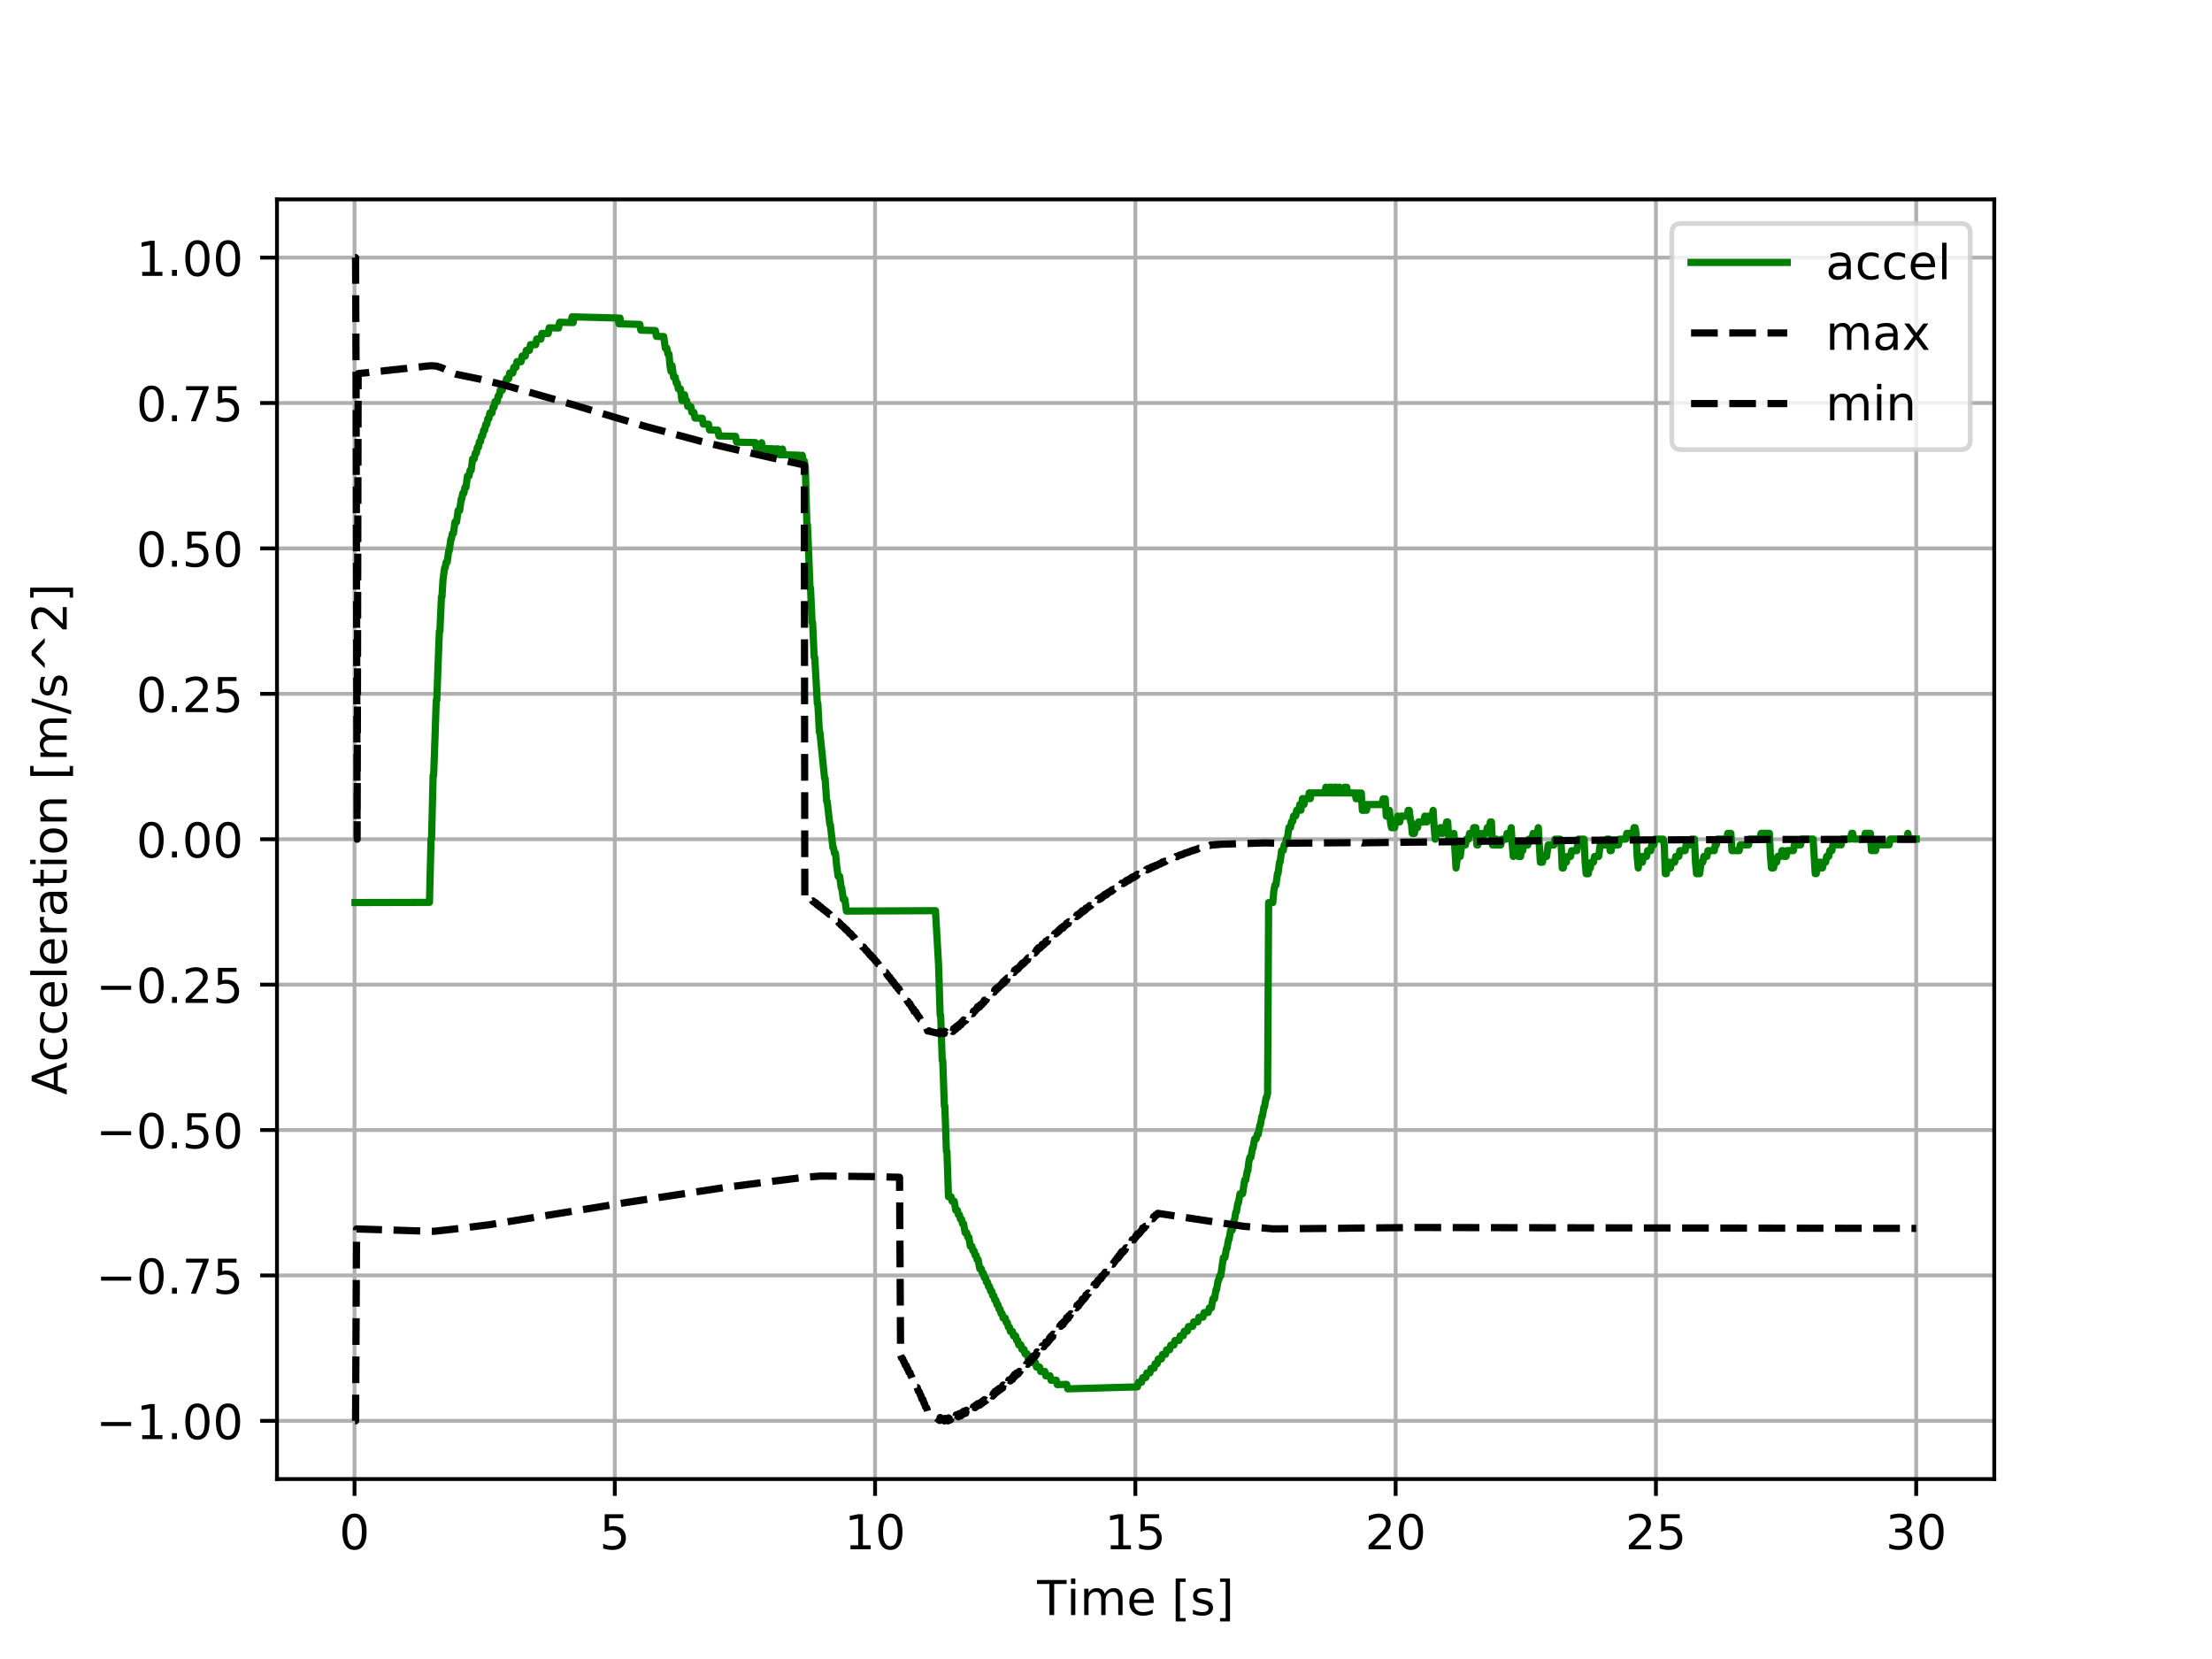 <?xml version="1.0" encoding="utf-8" standalone="no"?>
<!DOCTYPE svg PUBLIC "-//W3C//DTD SVG 1.1//EN"
  "http://www.w3.org/Graphics/SVG/1.1/DTD/svg11.dtd">
<!-- Created with matplotlib (http://matplotlib.org/) -->
<svg height="345pt" version="1.1" viewBox="0 0 460 345" width="460pt" xmlns="http://www.w3.org/2000/svg" xmlns:xlink="http://www.w3.org/1999/xlink">
 <defs>
  <style type="text/css">
*{stroke-linecap:butt;stroke-linejoin:round;}
  </style>
 </defs>
 <g id="figure_1">
  <g id="patch_1">
   <path d="M 0 345.6 
L 460.8 345.6 
L 460.8 0 
L 0 0 
z
" style="fill:#ffffff;"/>
  </g>
  <g id="axes_1">
   <g id="patch_2">
    <path d="M 57.6 307.584 
L 414.72 307.584 
L 414.72 41.472 
L 57.6 41.472 
z
" style="fill:#ffffff;"/>
   </g>
   <g id="matplotlib.axis_1">
    <g id="xtick_1">
     <g id="line2d_1">
      <path clip-path="url(#p790406c8ac)" d="M 73.724 307.584 
L 73.724 41.472 
" style="fill:none;stroke:#b0b0b0;stroke-linecap:square;stroke-width:0.8;"/>
     </g>
     <g id="line2d_2">
      <defs>
       <path d="M 0 0 
L 0 3.5 
" id="m8a011e14bc" style="stroke:#000000;stroke-width:0.8;"/>
      </defs>
      <g>
       <use style="stroke:#000000;stroke-width:0.8;" x="73.724" xlink:href="#m8a011e14bc" y="307.584"/>
      </g>
     </g>
     <g id="text_1">
      <!-- 0 -->
      <defs>
       <path d="M 31.781 66.406 
Q 24.172 66.406 20.328 58.906 
Q 16.5 51.422 16.5 36.375 
Q 16.5 21.391 20.328 13.891 
Q 24.172 6.391 31.781 6.391 
Q 39.453 6.391 43.281 13.891 
Q 47.125 21.391 47.125 36.375 
Q 47.125 51.422 43.281 58.906 
Q 39.453 66.406 31.781 66.406 
z
M 31.781 74.219 
Q 44.047 74.219 50.516 64.516 
Q 56.984 54.828 56.984 36.375 
Q 56.984 17.969 50.516 8.266 
Q 44.047 -1.422 31.781 -1.422 
Q 19.531 -1.422 13.062 8.266 
Q 6.594 17.969 6.594 36.375 
Q 6.594 54.828 13.062 64.516 
Q 19.531 74.219 31.781 74.219 
z
" id="DejaVuSans-30"/>
      </defs>
      <g transform="translate(70.543 322.182)scale(0.1 -0.1)">
       <use xlink:href="#DejaVuSans-30"/>
      </g>
     </g>
    </g>
    <g id="xtick_2">
     <g id="line2d_3">
      <path clip-path="url(#p790406c8ac)" d="M 127.852 307.584 
L 127.852 41.472 
" style="fill:none;stroke:#b0b0b0;stroke-linecap:square;stroke-width:0.8;"/>
     </g>
     <g id="line2d_4">
      <g>
       <use style="stroke:#000000;stroke-width:0.8;" x="127.852" xlink:href="#m8a011e14bc" y="307.584"/>
      </g>
     </g>
     <g id="text_2">
      <!-- 5 -->
      <defs>
       <path d="M 10.797 72.906 
L 49.516 72.906 
L 49.516 64.594 
L 19.828 64.594 
L 19.828 46.734 
Q 21.969 47.469 24.109 47.828 
Q 26.266 48.188 28.422 48.188 
Q 40.625 48.188 47.75 41.5 
Q 54.891 34.812 54.891 23.391 
Q 54.891 11.625 47.562 5.094 
Q 40.234 -1.422 26.906 -1.422 
Q 22.312 -1.422 17.547 -0.641 
Q 12.797 0.141 7.719 1.703 
L 7.719 11.625 
Q 12.109 9.234 16.797 8.062 
Q 21.484 6.891 26.703 6.891 
Q 35.156 6.891 40.078 11.328 
Q 45.016 15.766 45.016 23.391 
Q 45.016 31 40.078 35.438 
Q 35.156 39.891 26.703 39.891 
Q 22.75 39.891 18.812 39.016 
Q 14.891 38.141 10.797 36.281 
z
" id="DejaVuSans-35"/>
      </defs>
      <g transform="translate(124.67 322.182)scale(0.1 -0.1)">
       <use xlink:href="#DejaVuSans-35"/>
      </g>
     </g>
    </g>
    <g id="xtick_3">
     <g id="line2d_5">
      <path clip-path="url(#p790406c8ac)" d="M 181.979 307.584 
L 181.979 41.472 
" style="fill:none;stroke:#b0b0b0;stroke-linecap:square;stroke-width:0.8;"/>
     </g>
     <g id="line2d_6">
      <g>
       <use style="stroke:#000000;stroke-width:0.8;" x="181.979" xlink:href="#m8a011e14bc" y="307.584"/>
      </g>
     </g>
     <g id="text_3">
      <!-- 10 -->
      <defs>
       <path d="M 12.406 8.297 
L 28.516 8.297 
L 28.516 63.922 
L 10.984 60.406 
L 10.984 69.391 
L 28.422 72.906 
L 38.281 72.906 
L 38.281 8.297 
L 54.391 8.297 
L 54.391 0 
L 12.406 0 
z
" id="DejaVuSans-31"/>
      </defs>
      <g transform="translate(175.616 322.182)scale(0.1 -0.1)">
       <use xlink:href="#DejaVuSans-31"/>
       <use x="63.623" xlink:href="#DejaVuSans-30"/>
      </g>
     </g>
    </g>
    <g id="xtick_4">
     <g id="line2d_7">
      <path clip-path="url(#p790406c8ac)" d="M 236.106 307.584 
L 236.106 41.472 
" style="fill:none;stroke:#b0b0b0;stroke-linecap:square;stroke-width:0.8;"/>
     </g>
     <g id="line2d_8">
      <g>
       <use style="stroke:#000000;stroke-width:0.8;" x="236.106" xlink:href="#m8a011e14bc" y="307.584"/>
      </g>
     </g>
     <g id="text_4">
      <!-- 15 -->
      <g transform="translate(229.743 322.182)scale(0.1 -0.1)">
       <use xlink:href="#DejaVuSans-31"/>
       <use x="63.623" xlink:href="#DejaVuSans-35"/>
      </g>
     </g>
    </g>
    <g id="xtick_5">
     <g id="line2d_9">
      <path clip-path="url(#p790406c8ac)" d="M 290.233 307.584 
L 290.233 41.472 
" style="fill:none;stroke:#b0b0b0;stroke-linecap:square;stroke-width:0.8;"/>
     </g>
     <g id="line2d_10">
      <g>
       <use style="stroke:#000000;stroke-width:0.8;" x="290.233" xlink:href="#m8a011e14bc" y="307.584"/>
      </g>
     </g>
     <g id="text_5">
      <!-- 20 -->
      <defs>
       <path d="M 19.188 8.297 
L 53.609 8.297 
L 53.609 0 
L 7.328 0 
L 7.328 8.297 
Q 12.938 14.109 22.625 23.891 
Q 32.328 33.688 34.812 36.531 
Q 39.547 41.844 41.422 45.531 
Q 43.312 49.219 43.312 52.781 
Q 43.312 58.594 39.234 62.25 
Q 35.156 65.922 28.609 65.922 
Q 23.969 65.922 18.812 64.312 
Q 13.672 62.703 7.812 59.422 
L 7.812 69.391 
Q 13.766 71.781 18.938 73 
Q 24.125 74.219 28.422 74.219 
Q 39.75 74.219 46.484 68.547 
Q 53.219 62.891 53.219 53.422 
Q 53.219 48.922 51.531 44.891 
Q 49.859 40.875 45.406 35.406 
Q 44.188 33.984 37.641 27.219 
Q 31.109 20.453 19.188 8.297 
z
" id="DejaVuSans-32"/>
      </defs>
      <g transform="translate(283.871 322.182)scale(0.1 -0.1)">
       <use xlink:href="#DejaVuSans-32"/>
       <use x="63.623" xlink:href="#DejaVuSans-30"/>
      </g>
     </g>
    </g>
    <g id="xtick_6">
     <g id="line2d_11">
      <path clip-path="url(#p790406c8ac)" d="M 344.36 307.584 
L 344.36 41.472 
" style="fill:none;stroke:#b0b0b0;stroke-linecap:square;stroke-width:0.8;"/>
     </g>
     <g id="line2d_12">
      <g>
       <use style="stroke:#000000;stroke-width:0.8;" x="344.36" xlink:href="#m8a011e14bc" y="307.584"/>
      </g>
     </g>
     <g id="text_6">
      <!-- 25 -->
      <g transform="translate(337.998 322.182)scale(0.1 -0.1)">
       <use xlink:href="#DejaVuSans-32"/>
       <use x="63.623" xlink:href="#DejaVuSans-35"/>
      </g>
     </g>
    </g>
    <g id="xtick_7">
     <g id="line2d_13">
      <path clip-path="url(#p790406c8ac)" d="M 398.487 307.584 
L 398.487 41.472 
" style="fill:none;stroke:#b0b0b0;stroke-linecap:square;stroke-width:0.8;"/>
     </g>
     <g id="line2d_14">
      <g>
       <use style="stroke:#000000;stroke-width:0.8;" x="398.487" xlink:href="#m8a011e14bc" y="307.584"/>
      </g>
     </g>
     <g id="text_7">
      <!-- 30 -->
      <defs>
       <path d="M 40.578 39.312 
Q 47.656 37.797 51.625 33 
Q 55.609 28.219 55.609 21.188 
Q 55.609 10.406 48.188 4.484 
Q 40.766 -1.422 27.094 -1.422 
Q 22.516 -1.422 17.656 -0.516 
Q 12.797 0.391 7.625 2.203 
L 7.625 11.719 
Q 11.719 9.328 16.594 8.109 
Q 21.484 6.891 26.812 6.891 
Q 36.078 6.891 40.938 10.547 
Q 45.797 14.203 45.797 21.188 
Q 45.797 27.641 41.281 31.266 
Q 36.766 34.906 28.719 34.906 
L 20.219 34.906 
L 20.219 43.016 
L 29.109 43.016 
Q 36.375 43.016 40.234 45.922 
Q 44.094 48.828 44.094 54.297 
Q 44.094 59.906 40.109 62.906 
Q 36.141 65.922 28.719 65.922 
Q 24.656 65.922 20.016 65.031 
Q 15.375 64.156 9.812 62.312 
L 9.812 71.094 
Q 15.438 72.656 20.344 73.438 
Q 25.25 74.219 29.594 74.219 
Q 40.828 74.219 47.359 69.109 
Q 53.906 64.016 53.906 55.328 
Q 53.906 49.266 50.438 45.094 
Q 46.969 40.922 40.578 39.312 
z
" id="DejaVuSans-33"/>
      </defs>
      <g transform="translate(392.125 322.182)scale(0.1 -0.1)">
       <use xlink:href="#DejaVuSans-33"/>
       <use x="63.623" xlink:href="#DejaVuSans-30"/>
      </g>
     </g>
    </g>
    <g id="text_8">
     <!-- Time [s] -->
     <defs>
      <path d="M -0.297 72.906 
L 61.375 72.906 
L 61.375 64.594 
L 35.5 64.594 
L 35.5 0 
L 25.594 0 
L 25.594 64.594 
L -0.297 64.594 
z
" id="DejaVuSans-54"/>
      <path d="M 9.422 54.688 
L 18.406 54.688 
L 18.406 0 
L 9.422 0 
z
M 9.422 75.984 
L 18.406 75.984 
L 18.406 64.594 
L 9.422 64.594 
z
" id="DejaVuSans-69"/>
      <path d="M 52 44.188 
Q 55.375 50.25 60.062 53.125 
Q 64.75 56 71.094 56 
Q 79.641 56 84.281 50.016 
Q 88.922 44.047 88.922 33.016 
L 88.922 0 
L 79.891 0 
L 79.891 32.719 
Q 79.891 40.578 77.094 44.375 
Q 74.312 48.188 68.609 48.188 
Q 61.625 48.188 57.562 43.547 
Q 53.516 38.922 53.516 30.906 
L 53.516 0 
L 44.484 0 
L 44.484 32.719 
Q 44.484 40.625 41.703 44.406 
Q 38.922 48.188 33.109 48.188 
Q 26.219 48.188 22.156 43.531 
Q 18.109 38.875 18.109 30.906 
L 18.109 0 
L 9.078 0 
L 9.078 54.688 
L 18.109 54.688 
L 18.109 46.188 
Q 21.188 51.219 25.484 53.609 
Q 29.781 56 35.688 56 
Q 41.656 56 45.828 52.969 
Q 50 49.953 52 44.188 
z
" id="DejaVuSans-6d"/>
      <path d="M 56.203 29.594 
L 56.203 25.203 
L 14.891 25.203 
Q 15.484 15.922 20.484 11.062 
Q 25.484 6.203 34.422 6.203 
Q 39.594 6.203 44.453 7.469 
Q 49.312 8.734 54.109 11.281 
L 54.109 2.781 
Q 49.266 0.734 44.188 -0.344 
Q 39.109 -1.422 33.891 -1.422 
Q 20.797 -1.422 13.156 6.188 
Q 5.516 13.812 5.516 26.812 
Q 5.516 40.234 12.766 48.109 
Q 20.016 56 32.328 56 
Q 43.359 56 49.781 48.891 
Q 56.203 41.797 56.203 29.594 
z
M 47.219 32.234 
Q 47.125 39.594 43.094 43.984 
Q 39.062 48.391 32.422 48.391 
Q 24.906 48.391 20.391 44.141 
Q 15.875 39.891 15.188 32.172 
z
" id="DejaVuSans-65"/>
      <path id="DejaVuSans-20"/>
      <path d="M 8.594 75.984 
L 29.297 75.984 
L 29.297 69 
L 17.578 69 
L 17.578 -6.203 
L 29.297 -6.203 
L 29.297 -13.188 
L 8.594 -13.188 
z
" id="DejaVuSans-5b"/>
      <path d="M 44.281 53.078 
L 44.281 44.578 
Q 40.484 46.531 36.375 47.5 
Q 32.281 48.484 27.875 48.484 
Q 21.188 48.484 17.844 46.438 
Q 14.5 44.391 14.5 40.281 
Q 14.5 37.156 16.891 35.375 
Q 19.281 33.594 26.516 31.984 
L 29.594 31.297 
Q 39.156 29.25 43.188 25.516 
Q 47.219 21.781 47.219 15.094 
Q 47.219 7.469 41.188 3.016 
Q 35.156 -1.422 24.609 -1.422 
Q 20.219 -1.422 15.453 -0.562 
Q 10.688 0.297 5.422 2 
L 5.422 11.281 
Q 10.406 8.688 15.234 7.391 
Q 20.062 6.109 24.812 6.109 
Q 31.156 6.109 34.562 8.281 
Q 37.984 10.453 37.984 14.406 
Q 37.984 18.062 35.516 20.016 
Q 33.062 21.969 24.703 23.781 
L 21.578 24.516 
Q 13.234 26.266 9.516 29.906 
Q 5.812 33.547 5.812 39.891 
Q 5.812 47.609 11.281 51.797 
Q 16.75 56 26.812 56 
Q 31.781 56 36.172 55.266 
Q 40.578 54.547 44.281 53.078 
z
" id="DejaVuSans-73"/>
      <path d="M 30.422 75.984 
L 30.422 -13.188 
L 9.719 -13.188 
L 9.719 -6.203 
L 21.391 -6.203 
L 21.391 69 
L 9.719 69 
L 9.719 75.984 
z
" id="DejaVuSans-5d"/>
     </defs>
     <g transform="translate(215.677 335.861)scale(0.1 -0.1)">
      <use xlink:href="#DejaVuSans-54"/>
      <use x="61.037" xlink:href="#DejaVuSans-69"/>
      <use x="88.82" xlink:href="#DejaVuSans-6d"/>
      <use x="186.232" xlink:href="#DejaVuSans-65"/>
      <use x="247.756" xlink:href="#DejaVuSans-20"/>
      <use x="279.543" xlink:href="#DejaVuSans-5b"/>
      <use x="318.557" xlink:href="#DejaVuSans-73"/>
      <use x="370.656" xlink:href="#DejaVuSans-5d"/>
     </g>
    </g>
   </g>
   <g id="matplotlib.axis_2">
    <g id="ytick_1">
     <g id="line2d_15">
      <path clip-path="url(#p790406c8ac)" d="M 57.6 295.474 
L 414.72 295.474 
" style="fill:none;stroke:#b0b0b0;stroke-linecap:square;stroke-width:0.8;"/>
     </g>
     <g id="line2d_16">
      <defs>
       <path d="M 0 0 
L -3.5 0 
" id="m7c552698a6" style="stroke:#000000;stroke-width:0.8;"/>
      </defs>
      <g>
       <use style="stroke:#000000;stroke-width:0.8;" x="57.6" xlink:href="#m7c552698a6" y="295.474"/>
      </g>
     </g>
     <g id="text_9">
      <!-- −1.00 -->
      <defs>
       <path d="M 10.594 35.5 
L 73.188 35.5 
L 73.188 27.203 
L 10.594 27.203 
z
" id="DejaVuSans-2212"/>
       <path d="M 10.688 12.406 
L 21 12.406 
L 21 0 
L 10.688 0 
z
" id="DejaVuSans-2e"/>
      </defs>
      <g transform="translate(19.955 299.273)scale(0.1 -0.1)">
       <use xlink:href="#DejaVuSans-2212"/>
       <use x="83.789" xlink:href="#DejaVuSans-31"/>
       <use x="147.412" xlink:href="#DejaVuSans-2e"/>
       <use x="179.199" xlink:href="#DejaVuSans-30"/>
       <use x="242.822" xlink:href="#DejaVuSans-30"/>
      </g>
     </g>
    </g>
    <g id="ytick_2">
     <g id="line2d_17">
      <path clip-path="url(#p790406c8ac)" d="M 57.6 265.235 
L 414.72 265.235 
" style="fill:none;stroke:#b0b0b0;stroke-linecap:square;stroke-width:0.8;"/>
     </g>
     <g id="line2d_18">
      <g>
       <use style="stroke:#000000;stroke-width:0.8;" x="57.6" xlink:href="#m7c552698a6" y="265.235"/>
      </g>
     </g>
     <g id="text_10">
      <!-- −0.75 -->
      <defs>
       <path d="M 8.203 72.906 
L 55.078 72.906 
L 55.078 68.703 
L 28.609 0 
L 18.312 0 
L 43.219 64.594 
L 8.203 64.594 
z
" id="DejaVuSans-37"/>
      </defs>
      <g transform="translate(19.955 269.035)scale(0.1 -0.1)">
       <use xlink:href="#DejaVuSans-2212"/>
       <use x="83.789" xlink:href="#DejaVuSans-30"/>
       <use x="147.412" xlink:href="#DejaVuSans-2e"/>
       <use x="179.199" xlink:href="#DejaVuSans-37"/>
       <use x="242.822" xlink:href="#DejaVuSans-35"/>
      </g>
     </g>
    </g>
    <g id="ytick_3">
     <g id="line2d_19">
      <path clip-path="url(#p790406c8ac)" d="M 57.6 234.997 
L 414.72 234.997 
" style="fill:none;stroke:#b0b0b0;stroke-linecap:square;stroke-width:0.8;"/>
     </g>
     <g id="line2d_20">
      <g>
       <use style="stroke:#000000;stroke-width:0.8;" x="57.6" xlink:href="#m7c552698a6" y="234.997"/>
      </g>
     </g>
     <g id="text_11">
      <!-- −0.50 -->
      <g transform="translate(19.955 238.796)scale(0.1 -0.1)">
       <use xlink:href="#DejaVuSans-2212"/>
       <use x="83.789" xlink:href="#DejaVuSans-30"/>
       <use x="147.412" xlink:href="#DejaVuSans-2e"/>
       <use x="179.199" xlink:href="#DejaVuSans-35"/>
       <use x="242.822" xlink:href="#DejaVuSans-30"/>
      </g>
     </g>
    </g>
    <g id="ytick_4">
     <g id="line2d_21">
      <path clip-path="url(#p790406c8ac)" d="M 57.6 204.759 
L 414.72 204.759 
" style="fill:none;stroke:#b0b0b0;stroke-linecap:square;stroke-width:0.8;"/>
     </g>
     <g id="line2d_22">
      <g>
       <use style="stroke:#000000;stroke-width:0.8;" x="57.6" xlink:href="#m7c552698a6" y="204.759"/>
      </g>
     </g>
     <g id="text_12">
      <!-- −0.25 -->
      <g transform="translate(19.955 208.558)scale(0.1 -0.1)">
       <use xlink:href="#DejaVuSans-2212"/>
       <use x="83.789" xlink:href="#DejaVuSans-30"/>
       <use x="147.412" xlink:href="#DejaVuSans-2e"/>
       <use x="179.199" xlink:href="#DejaVuSans-32"/>
       <use x="242.822" xlink:href="#DejaVuSans-35"/>
      </g>
     </g>
    </g>
    <g id="ytick_5">
     <g id="line2d_23">
      <path clip-path="url(#p790406c8ac)" d="M 57.6 174.521 
L 414.72 174.521 
" style="fill:none;stroke:#b0b0b0;stroke-linecap:square;stroke-width:0.8;"/>
     </g>
     <g id="line2d_24">
      <g>
       <use style="stroke:#000000;stroke-width:0.8;" x="57.6" xlink:href="#m7c552698a6" y="174.521"/>
      </g>
     </g>
     <g id="text_13">
      <!-- 0.00 -->
      <g transform="translate(28.334 178.32)scale(0.1 -0.1)">
       <use xlink:href="#DejaVuSans-30"/>
       <use x="63.623" xlink:href="#DejaVuSans-2e"/>
       <use x="95.41" xlink:href="#DejaVuSans-30"/>
       <use x="159.033" xlink:href="#DejaVuSans-30"/>
      </g>
     </g>
    </g>
    <g id="ytick_6">
     <g id="line2d_25">
      <path clip-path="url(#p790406c8ac)" d="M 57.6 144.283 
L 414.72 144.283 
" style="fill:none;stroke:#b0b0b0;stroke-linecap:square;stroke-width:0.8;"/>
     </g>
     <g id="line2d_26">
      <g>
       <use style="stroke:#000000;stroke-width:0.8;" x="57.6" xlink:href="#m7c552698a6" y="144.283"/>
      </g>
     </g>
     <g id="text_14">
      <!-- 0.25 -->
      <g transform="translate(28.334 148.082)scale(0.1 -0.1)">
       <use xlink:href="#DejaVuSans-30"/>
       <use x="63.623" xlink:href="#DejaVuSans-2e"/>
       <use x="95.41" xlink:href="#DejaVuSans-32"/>
       <use x="159.033" xlink:href="#DejaVuSans-35"/>
      </g>
     </g>
    </g>
    <g id="ytick_7">
     <g id="line2d_27">
      <path clip-path="url(#p790406c8ac)" d="M 57.6 114.044 
L 414.72 114.044 
" style="fill:none;stroke:#b0b0b0;stroke-linecap:square;stroke-width:0.8;"/>
     </g>
     <g id="line2d_28">
      <g>
       <use style="stroke:#000000;stroke-width:0.8;" x="57.6" xlink:href="#m7c552698a6" y="114.044"/>
      </g>
     </g>
     <g id="text_15">
      <!-- 0.50 -->
      <g transform="translate(28.334 117.844)scale(0.1 -0.1)">
       <use xlink:href="#DejaVuSans-30"/>
       <use x="63.623" xlink:href="#DejaVuSans-2e"/>
       <use x="95.41" xlink:href="#DejaVuSans-35"/>
       <use x="159.033" xlink:href="#DejaVuSans-30"/>
      </g>
     </g>
    </g>
    <g id="ytick_8">
     <g id="line2d_29">
      <path clip-path="url(#p790406c8ac)" d="M 57.6 83.806 
L 414.72 83.806 
" style="fill:none;stroke:#b0b0b0;stroke-linecap:square;stroke-width:0.8;"/>
     </g>
     <g id="line2d_30">
      <g>
       <use style="stroke:#000000;stroke-width:0.8;" x="57.6" xlink:href="#m7c552698a6" y="83.806"/>
      </g>
     </g>
     <g id="text_16">
      <!-- 0.75 -->
      <g transform="translate(28.334 87.605)scale(0.1 -0.1)">
       <use xlink:href="#DejaVuSans-30"/>
       <use x="63.623" xlink:href="#DejaVuSans-2e"/>
       <use x="95.41" xlink:href="#DejaVuSans-37"/>
       <use x="159.033" xlink:href="#DejaVuSans-35"/>
      </g>
     </g>
    </g>
    <g id="ytick_9">
     <g id="line2d_31">
      <path clip-path="url(#p790406c8ac)" d="M 57.6 53.568 
L 414.72 53.568 
" style="fill:none;stroke:#b0b0b0;stroke-linecap:square;stroke-width:0.8;"/>
     </g>
     <g id="line2d_32">
      <g>
       <use style="stroke:#000000;stroke-width:0.8;" x="57.6" xlink:href="#m7c552698a6" y="53.568"/>
      </g>
     </g>
     <g id="text_17">
      <!-- 1.00 -->
      <g transform="translate(28.334 57.367)scale(0.1 -0.1)">
       <use xlink:href="#DejaVuSans-31"/>
       <use x="63.623" xlink:href="#DejaVuSans-2e"/>
       <use x="95.41" xlink:href="#DejaVuSans-30"/>
       <use x="159.033" xlink:href="#DejaVuSans-30"/>
      </g>
     </g>
    </g>
    <g id="text_18">
     <!-- Acceleration [m/s^2] -->
     <defs>
      <path d="M 34.188 63.188 
L 20.797 26.906 
L 47.609 26.906 
z
M 28.609 72.906 
L 39.797 72.906 
L 67.578 0 
L 57.328 0 
L 50.688 18.703 
L 17.828 18.703 
L 11.188 0 
L 0.781 0 
z
" id="DejaVuSans-41"/>
      <path d="M 48.781 52.594 
L 48.781 44.188 
Q 44.969 46.297 41.141 47.344 
Q 37.312 48.391 33.406 48.391 
Q 24.656 48.391 19.812 42.844 
Q 14.984 37.312 14.984 27.297 
Q 14.984 17.281 19.812 11.734 
Q 24.656 6.203 33.406 6.203 
Q 37.312 6.203 41.141 7.25 
Q 44.969 8.297 48.781 10.406 
L 48.781 2.094 
Q 45.016 0.344 40.984 -0.531 
Q 36.969 -1.422 32.422 -1.422 
Q 20.062 -1.422 12.781 6.344 
Q 5.516 14.109 5.516 27.297 
Q 5.516 40.672 12.859 48.328 
Q 20.219 56 33.016 56 
Q 37.156 56 41.109 55.141 
Q 45.062 54.297 48.781 52.594 
z
" id="DejaVuSans-63"/>
      <path d="M 9.422 75.984 
L 18.406 75.984 
L 18.406 0 
L 9.422 0 
z
" id="DejaVuSans-6c"/>
      <path d="M 41.109 46.297 
Q 39.594 47.172 37.812 47.578 
Q 36.031 48 33.891 48 
Q 26.266 48 22.188 43.047 
Q 18.109 38.094 18.109 28.812 
L 18.109 0 
L 9.078 0 
L 9.078 54.688 
L 18.109 54.688 
L 18.109 46.188 
Q 20.953 51.172 25.484 53.578 
Q 30.031 56 36.531 56 
Q 37.453 56 38.578 55.875 
Q 39.703 55.766 41.062 55.516 
z
" id="DejaVuSans-72"/>
      <path d="M 34.281 27.484 
Q 23.391 27.484 19.188 25 
Q 14.984 22.516 14.984 16.5 
Q 14.984 11.719 18.141 8.906 
Q 21.297 6.109 26.703 6.109 
Q 34.188 6.109 38.703 11.406 
Q 43.219 16.703 43.219 25.484 
L 43.219 27.484 
z
M 52.203 31.203 
L 52.203 0 
L 43.219 0 
L 43.219 8.297 
Q 40.141 3.328 35.547 0.953 
Q 30.953 -1.422 24.312 -1.422 
Q 15.922 -1.422 10.953 3.297 
Q 6 8.016 6 15.922 
Q 6 25.141 12.172 29.828 
Q 18.359 34.516 30.609 34.516 
L 43.219 34.516 
L 43.219 35.406 
Q 43.219 41.609 39.141 45 
Q 35.062 48.391 27.688 48.391 
Q 23 48.391 18.547 47.266 
Q 14.109 46.141 10.016 43.891 
L 10.016 52.203 
Q 14.938 54.109 19.578 55.047 
Q 24.219 56 28.609 56 
Q 40.484 56 46.344 49.844 
Q 52.203 43.703 52.203 31.203 
z
" id="DejaVuSans-61"/>
      <path d="M 18.312 70.219 
L 18.312 54.688 
L 36.812 54.688 
L 36.812 47.703 
L 18.312 47.703 
L 18.312 18.016 
Q 18.312 11.328 20.141 9.422 
Q 21.969 7.516 27.594 7.516 
L 36.812 7.516 
L 36.812 0 
L 27.594 0 
Q 17.188 0 13.234 3.875 
Q 9.281 7.766 9.281 18.016 
L 9.281 47.703 
L 2.688 47.703 
L 2.688 54.688 
L 9.281 54.688 
L 9.281 70.219 
z
" id="DejaVuSans-74"/>
      <path d="M 30.609 48.391 
Q 23.391 48.391 19.188 42.75 
Q 14.984 37.109 14.984 27.297 
Q 14.984 17.484 19.156 11.844 
Q 23.344 6.203 30.609 6.203 
Q 37.797 6.203 41.984 11.859 
Q 46.188 17.531 46.188 27.297 
Q 46.188 37.016 41.984 42.703 
Q 37.797 48.391 30.609 48.391 
z
M 30.609 56 
Q 42.328 56 49.016 48.375 
Q 55.719 40.766 55.719 27.297 
Q 55.719 13.875 49.016 6.219 
Q 42.328 -1.422 30.609 -1.422 
Q 18.844 -1.422 12.172 6.219 
Q 5.516 13.875 5.516 27.297 
Q 5.516 40.766 12.172 48.375 
Q 18.844 56 30.609 56 
z
" id="DejaVuSans-6f"/>
      <path d="M 54.891 33.016 
L 54.891 0 
L 45.906 0 
L 45.906 32.719 
Q 45.906 40.484 42.875 44.328 
Q 39.844 48.188 33.797 48.188 
Q 26.516 48.188 22.312 43.547 
Q 18.109 38.922 18.109 30.906 
L 18.109 0 
L 9.078 0 
L 9.078 54.688 
L 18.109 54.688 
L 18.109 46.188 
Q 21.344 51.125 25.703 53.562 
Q 30.078 56 35.797 56 
Q 45.219 56 50.047 50.172 
Q 54.891 44.344 54.891 33.016 
z
" id="DejaVuSans-6e"/>
      <path d="M 25.391 72.906 
L 33.688 72.906 
L 8.297 -9.281 
L 0 -9.281 
z
" id="DejaVuSans-2f"/>
      <path d="M 46.688 72.906 
L 73.188 45.703 
L 63.375 45.703 
L 41.891 64.984 
L 20.406 45.703 
L 10.594 45.703 
L 37.109 72.906 
z
" id="DejaVuSans-5e"/>
     </defs>
     <g transform="translate(13.875 227.706)rotate(-90)scale(0.1 -0.1)">
      <use xlink:href="#DejaVuSans-41"/>
      <use x="68.393" xlink:href="#DejaVuSans-63"/>
      <use x="123.373" xlink:href="#DejaVuSans-63"/>
      <use x="178.354" xlink:href="#DejaVuSans-65"/>
      <use x="239.877" xlink:href="#DejaVuSans-6c"/>
      <use x="267.66" xlink:href="#DejaVuSans-65"/>
      <use x="329.184" xlink:href="#DejaVuSans-72"/>
      <use x="370.297" xlink:href="#DejaVuSans-61"/>
      <use x="431.576" xlink:href="#DejaVuSans-74"/>
      <use x="470.785" xlink:href="#DejaVuSans-69"/>
      <use x="498.568" xlink:href="#DejaVuSans-6f"/>
      <use x="559.75" xlink:href="#DejaVuSans-6e"/>
      <use x="623.129" xlink:href="#DejaVuSans-20"/>
      <use x="654.916" xlink:href="#DejaVuSans-5b"/>
      <use x="693.93" xlink:href="#DejaVuSans-6d"/>
      <use x="791.342" xlink:href="#DejaVuSans-2f"/>
      <use x="825.033" xlink:href="#DejaVuSans-73"/>
      <use x="877.133" xlink:href="#DejaVuSans-5e"/>
      <use x="960.922" xlink:href="#DejaVuSans-32"/>
      <use x="1024.545" xlink:href="#DejaVuSans-5d"/>
     </g>
    </g>
   </g>
   <g id="line2d_33">
    <path clip-path="url(#p790406c8ac)" d="M 73.833 187.694 
L 89.313 187.653 
L 89.638 174.434 
L 89.746 174.434 
L 90.071 161.247 
L 90.179 161.248 
L 90.396 155.254 
L 90.72 145.665 
L 90.829 145.666 
L 91.045 139.673 
L 91.37 131.284 
L 91.478 131.285 
L 91.803 124.095 
L 91.911 124.096 
L 92.128 120.502 
L 92.452 118.108 
L 92.561 118.109 
L 92.777 116.913 
L 92.994 116.915 
L 93.318 114.521 
L 93.427 114.523 
L 93.752 112.129 
L 93.86 112.13 
L 94.076 110.934 
L 94.293 110.937 
L 94.618 108.544 
L 94.942 108.548 
L 95.267 106.155 
L 95.592 106.159 
L 95.917 103.766 
L 96.025 103.767 
L 96.241 102.572 
L 96.458 102.575 
L 96.674 101.379 
L 96.891 101.382 
L 97.216 98.99 
L 97.54 98.995 
L 97.757 97.799 
L 97.973 97.803 
L 98.298 95.41 
L 98.623 95.415 
L 98.839 94.22 
L 99.056 94.224 
L 99.272 93.028 
L 99.489 93.032 
L 99.705 91.837 
L 99.922 91.841 
L 100.139 90.646 
L 100.355 90.649 
L 100.572 89.454 
L 100.788 89.458 
L 101.005 88.263 
L 101.221 88.267 
L 101.438 87.072 
L 101.654 87.076 
L 101.871 85.881 
L 102.304 85.889 
L 102.52 84.694 
L 102.737 84.699 
L 102.953 83.504 
L 103.386 83.512 
L 103.603 82.318 
L 103.819 82.322 
L 104.036 81.127 
L 104.469 81.136 
L 104.685 79.941 
L 105.118 79.95 
L 105.335 78.756 
L 105.768 78.764 
L 105.984 77.57 
L 106.634 77.584 
L 106.85 76.389 
L 107.283 76.399 
L 107.5 75.204 
L 108.366 75.223 
L 108.582 74.029 
L 109.232 74.043 
L 109.448 72.849 
L 110.098 72.864 
L 110.314 71.67 
L 111.397 71.694 
L 111.613 70.501 
L 112.48 70.521 
L 112.696 69.327 
L 113.995 69.358 
L 114.212 68.164 
L 116.16 68.212 
L 116.377 67.018 
L 118.758 67.078 
L 118.975 65.884 
L 119.191 67.089 
L 119.408 65.895 
L 128.501 66.135 
L 128.718 67.34 
L 128.934 66.147 
L 129.151 67.352 
L 133.048 67.458 
L 133.264 68.663 
L 136.295 68.746 
L 136.512 69.951 
L 138.028 69.993 
L 138.352 72.4 
L 138.677 72.409 
L 138.894 73.613 
L 139.11 73.619 
L 139.327 76.023 
L 139.543 77.227 
L 139.76 76.034 
L 140.084 78.44 
L 140.409 78.449 
L 140.626 79.653 
L 140.842 79.658 
L 141.059 80.863 
L 141.492 80.874 
L 141.816 83.28 
L 142.141 83.288 
L 142.358 82.094 
L 142.574 83.298 
L 142.791 83.304 
L 143.007 84.508 
L 143.657 84.524 
L 143.873 85.728 
L 144.306 85.739 
L 144.523 86.943 
L 146.038 86.979 
L 146.255 88.183 
L 147.337 88.209 
L 147.554 89.413 
L 149.286 89.455 
L 149.502 90.659 
L 152.967 90.741 
L 153.183 91.945 
L 157.08 92.038 
L 157.297 93.242 
L 158.163 93.263 
L 158.379 92.069 
L 158.596 93.273 
L 159.678 93.299 
L 159.895 94.503 
L 160.111 93.309 
L 160.761 93.325 
L 160.977 94.529 
L 161.194 94.534 
L 161.41 93.34 
L 161.843 93.351 
L 162.06 94.555 
L 162.493 94.565 
L 162.709 93.372 
L 162.926 94.576 
L 165.308 94.633 
L 165.524 95.837 
L 165.741 94.643 
L 166.174 94.654 
L 166.39 95.858 
L 166.607 95.863 
L 166.823 94.669 
L 167.04 95.873 
L 167.256 95.878 
L 167.473 97.082 
L 167.797 109.078 
L 167.906 109.08 
L 168.122 113.879 
L 168.447 122.276 
L 168.555 122.278 
L 168.88 129.476 
L 168.988 129.477 
L 169.313 136.675 
L 169.421 136.676 
L 169.638 140.275 
L 169.963 146.272 
L 170.071 146.273 
L 170.396 152.269 
L 170.504 152.27 
L 171.478 161.866 
L 171.586 161.866 
L 171.911 166.663 
L 172.019 166.663 
L 172.561 171.459 
L 172.669 171.459 
L 173.21 176.255 
L 173.318 176.255 
L 173.535 177.453 
L 173.751 177.453 
L 173.968 179.85 
L 174.293 182.247 
L 174.617 182.247 
L 174.942 184.643 
L 175.05 184.643 
L 175.375 187.04 
L 175.7 187.038 
L 176.025 189.467 
L 194.536 189.383 
L 195.186 200.718 
L 195.511 211.11 
L 195.619 211.108 
L 195.944 220.554 
L 196.052 220.552 
L 196.377 229.997 
L 196.485 229.995 
L 196.81 239.439 
L 196.918 239.437 
L 197.243 248.88 
L 197.784 248.867 
L 198 249.808 
L 198.433 249.798 
L 198.758 251.68 
L 199.083 251.673 
L 199.299 252.613 
L 199.516 252.608 
L 199.732 253.548 
L 199.949 253.542 
L 200.165 254.482 
L 200.382 254.477 
L 200.707 256.359 
L 201.031 256.351 
L 201.248 257.291 
L 201.465 257.286 
L 201.789 259.168 
L 202.114 259.16 
L 202.331 260.099 
L 202.547 260.094 
L 202.764 261.033 
L 202.98 261.028 
L 203.197 261.967 
L 203.413 261.961 
L 203.738 263.843 
L 204.063 263.834 
L 204.279 264.774 
L 204.496 264.768 
L 204.712 265.707 
L 204.929 265.702 
L 205.145 266.641 
L 205.362 266.635 
L 205.578 267.574 
L 205.795 267.568 
L 206.011 268.507 
L 206.228 268.501 
L 206.444 269.44 
L 206.661 269.435 
L 206.877 270.373 
L 207.094 270.368 
L 207.31 271.306 
L 207.527 271.3 
L 207.743 272.239 
L 207.96 272.233 
L 208.176 273.172 
L 208.393 273.166 
L 208.609 274.105 
L 209.042 274.093 
L 209.259 275.031 
L 209.475 275.025 
L 209.692 275.964 
L 209.908 275.958 
L 210.125 276.896 
L 210.558 276.884 
L 210.774 277.822 
L 211.207 277.81 
L 211.424 278.748 
L 211.64 278.742 
L 211.857 279.681 
L 212.29 279.668 
L 212.506 280.606 
L 212.939 280.594 
L 213.156 281.532 
L 213.589 281.519 
L 213.805 282.458 
L 214.455 282.438 
L 214.672 283.377 
L 215.321 283.357 
L 215.538 284.296 
L 216.187 284.276 
L 216.404 285.215 
L 217.27 285.189 
L 217.486 286.127 
L 218.352 286.101 
L 218.569 287.039 
L 219.651 287.007 
L 219.868 287.945 
L 221.816 287.886 
L 222.033 288.825 
L 236.539 288.41 
L 236.755 287.459 
L 237.405 287.442 
L 237.621 286.491 
L 238.271 286.474 
L 238.487 285.523 
L 239.137 285.506 
L 239.354 284.556 
L 240.003 284.539 
L 240.22 283.589 
L 240.653 283.578 
L 240.869 282.627 
L 241.519 282.611 
L 241.735 281.661 
L 242.385 281.645 
L 242.601 280.695 
L 243.251 280.679 
L 243.467 279.729 
L 244.117 279.713 
L 244.333 278.763 
L 245.199 278.743 
L 245.416 277.793 
L 246.065 277.778 
L 246.282 276.828 
L 246.931 276.814 
L 247.148 275.864 
L 248.014 275.844 
L 248.23 274.895 
L 249.096 274.876 
L 249.313 273.926 
L 250.179 273.907 
L 250.395 272.958 
L 251.261 272.939 
L 251.478 271.99 
L 251.911 271.981 
L 252.236 270.084 
L 252.561 270.078 
L 252.885 268.181 
L 252.994 268.179 
L 253.318 266.283 
L 253.427 266.281 
L 253.643 265.332 
L 253.86 265.328 
L 254.401 261.538 
L 254.726 261.532 
L 255.05 259.636 
L 255.159 259.634 
L 255.483 257.738 
L 255.592 257.737 
L 255.916 255.841 
L 256.241 255.836 
L 256.566 253.94 
L 256.674 253.938 
L 256.999 252.043 
L 257.107 252.042 
L 257.432 250.146 
L 257.54 250.145 
L 257.865 248.25 
L 258.406 248.242 
L 258.839 245.4 
L 259.056 245.397 
L 259.381 243.503 
L 259.489 243.501 
L 259.705 241.608 
L 259.922 240.66 
L 260.138 240.658 
L 260.463 238.763 
L 260.571 238.762 
L 260.896 236.868 
L 261.221 236.864 
L 261.437 235.916 
L 261.654 235.913 
L 261.979 234.02 
L 262.087 234.018 
L 262.412 232.125 
L 262.52 232.123 
L 262.845 230.23 
L 262.953 230.228 
L 263.278 228.335 
L 263.386 228.334 
L 263.602 227.387 
L 263.819 187.697 
L 264.685 187.695 
L 264.902 185.265 
L 265.118 184.066 
L 265.335 184.065 
L 265.659 181.667 
L 265.768 181.667 
L 266.092 179.269 
L 266.201 179.269 
L 266.525 176.871 
L 266.85 176.871 
L 267.067 175.672 
L 267.283 175.672 
L 267.5 174.473 
L 267.716 174.473 
L 268.041 172.076 
L 268.366 172.076 
L 268.582 170.877 
L 268.799 170.877 
L 269.015 169.679 
L 269.448 169.679 
L 269.665 168.481 
L 270.098 168.481 
L 270.314 167.283 
L 270.531 168.482 
L 270.855 166.085 
L 270.964 166.085 
L 271.18 167.284 
L 271.397 166.085 
L 272.046 166.086 
L 272.263 164.888 
L 272.479 166.087 
L 272.696 164.889 
L 275.51 164.894 
L 275.727 163.696 
L 275.943 164.895 
L 276.16 164.896 
L 276.376 163.697 
L 276.593 164.896 
L 276.809 163.698 
L 277.026 164.897 
L 277.242 164.898 
L 277.459 163.699 
L 277.676 164.899 
L 277.892 163.7 
L 278.109 164.9 
L 278.325 164.9 
L 278.542 163.702 
L 278.758 164.901 
L 279.408 164.902 
L 279.624 163.704 
L 279.841 164.903 
L 280.057 163.705 
L 280.274 164.904 
L 281.789 164.907 
L 282.006 166.106 
L 282.222 164.908 
L 282.439 166.107 
L 282.655 164.908 
L 282.872 166.108 
L 283.088 164.909 
L 283.305 168.506 
L 283.738 168.506 
L 283.954 167.308 
L 284.171 168.507 
L 284.387 167.309 
L 287.418 167.313 
L 287.635 166.114 
L 287.851 167.314 
L 288.068 166.115 
L 288.284 169.712 
L 288.501 168.513 
L 288.717 169.712 
L 288.934 168.514 
L 289.15 170.912 
L 289.367 172.111 
L 290.016 172.111 
L 290.233 170.912 
L 290.45 170.912 
L 290.666 169.714 
L 290.883 170.913 
L 291.099 170.913 
L 291.316 169.714 
L 292.615 169.715 
L 292.831 168.517 
L 293.048 168.517 
L 293.372 170.915 
L 293.481 170.915 
L 293.697 173.313 
L 294.13 173.313 
L 294.347 172.114 
L 294.78 172.115 
L 294.996 170.916 
L 296.079 170.917 
L 296.295 169.718 
L 296.512 170.917 
L 296.728 170.917 
L 296.945 169.719 
L 297.811 169.719 
L 298.027 168.521 
L 298.244 172.117 
L 298.46 174.515 
L 298.677 173.316 
L 299.326 173.316 
L 299.543 172.118 
L 299.759 172.118 
L 299.976 173.317 
L 300.192 172.118 
L 300.625 172.118 
L 300.842 170.92 
L 301.058 170.92 
L 301.275 174.516 
L 302.141 174.516 
L 302.357 173.317 
L 302.791 180.51 
L 303.115 178.112 
L 303.657 178.112 
L 303.981 175.714 
L 304.739 175.714 
L 304.956 174.515 
L 305.389 174.515 
L 305.605 173.316 
L 306.255 173.316 
L 306.471 172.118 
L 306.904 172.118 
L 307.121 175.714 
L 307.337 175.714 
L 307.662 173.317 
L 307.77 173.317 
L 307.987 174.515 
L 308.203 174.515 
L 308.42 173.317 
L 309.069 173.317 
L 309.286 172.118 
L 309.719 172.118 
L 309.935 170.92 
L 310.152 170.92 
L 310.368 175.715 
L 311.018 175.715 
L 311.234 174.516 
L 311.451 175.715 
L 312.1 175.715 
L 312.317 174.516 
L 313.183 174.516 
L 313.399 173.317 
L 314.049 173.317 
L 314.265 172.118 
L 314.482 175.715 
L 314.698 178.112 
L 314.915 176.913 
L 315.131 176.913 
L 315.348 175.714 
L 315.565 175.714 
L 315.781 178.112 
L 316.214 178.112 
L 316.431 175.714 
L 316.647 176.913 
L 316.864 175.714 
L 317.73 175.714 
L 317.946 174.515 
L 318.596 174.515 
L 318.812 173.316 
L 319.678 173.316 
L 319.895 172.117 
L 320.328 179.31 
L 320.761 179.31 
L 320.977 178.111 
L 321.627 178.11 
L 321.952 175.713 
L 323.142 175.712 
L 323.359 174.513 
L 324.441 174.513 
L 324.658 175.712 
L 324.874 180.507 
L 325.091 180.507 
L 325.307 179.308 
L 325.74 179.308 
L 325.957 178.109 
L 326.606 178.108 
L 326.823 176.909 
L 327.905 176.909 
L 328.23 174.511 
L 329.421 174.511 
L 329.638 179.306 
L 329.854 181.703 
L 330.287 181.703 
L 330.504 180.504 
L 330.72 180.503 
L 330.937 179.304 
L 331.37 179.304 
L 331.586 178.105 
L 332.452 178.104 
L 332.777 175.707 
L 333.968 175.706 
L 334.184 174.507 
L 334.617 174.507 
L 334.834 176.905 
L 335.05 176.905 
L 335.267 175.706 
L 336.566 175.706 
L 336.782 174.507 
L 338.081 174.507 
L 338.298 173.308 
L 339.597 173.308 
L 339.813 172.11 
L 340.03 172.11 
L 340.246 173.309 
L 340.463 178.104 
L 340.679 180.501 
L 341.004 178.103 
L 341.113 178.103 
L 341.329 179.302 
L 341.546 179.302 
L 341.762 178.103 
L 342.412 178.102 
L 342.628 176.903 
L 343.278 176.903 
L 343.494 175.704 
L 343.927 175.704 
L 344.144 174.505 
L 345.876 174.505 
L 346.092 175.704 
L 346.309 181.698 
L 346.525 181.697 
L 346.85 179.299 
L 347.175 179.299 
L 347.391 180.498 
L 347.608 179.299 
L 348.257 179.298 
L 348.474 178.099 
L 349.123 178.098 
L 349.34 176.9 
L 350.422 176.899 
L 350.639 175.7 
L 351.505 175.7 
L 351.721 174.501 
L 352.371 174.501 
L 352.587 179.296 
L 352.804 181.694 
L 353.02 181.693 
L 353.237 180.494 
L 353.453 181.693 
L 353.778 179.295 
L 354.103 179.294 
L 354.32 178.095 
L 354.969 178.095 
L 355.186 176.896 
L 356.485 176.895 
L 356.701 175.696 
L 356.918 175.696 
L 357.134 174.498 
L 359.083 174.498 
L 359.299 173.299 
L 359.949 173.299 
L 360.165 176.895 
L 361.681 176.895 
L 361.897 175.696 
L 363.629 175.695 
L 363.846 174.497 
L 366.011 174.497 
L 366.228 173.298 
L 367.96 173.298 
L 368.176 178.093 
L 368.393 180.491 
L 368.826 180.49 
L 369.042 179.291 
L 369.475 179.291 
L 369.692 178.092 
L 370.341 178.091 
L 370.558 176.892 
L 370.774 176.892 
L 370.991 178.091 
L 371.424 178.091 
L 371.64 176.892 
L 372.939 176.891 
L 373.156 175.692 
L 374.455 175.692 
L 374.671 174.493 
L 377.053 174.493 
L 377.486 181.686 
L 377.702 181.685 
L 377.919 180.486 
L 378.135 180.486 
L 378.352 179.287 
L 378.568 179.287 
L 378.785 180.485 
L 379.002 180.485 
L 379.218 179.286 
L 379.651 179.286 
L 379.868 178.087 
L 380.301 178.086 
L 380.517 176.887 
L 380.95 176.887 
L 381.167 175.688 
L 382.899 175.688 
L 383.115 174.489 
L 384.847 174.489 
L 385.064 173.29 
L 385.28 173.29 
L 385.497 174.489 
L 387.662 174.489 
L 387.878 173.29 
L 388.961 173.291 
L 389.177 176.887 
L 390.043 176.887 
L 390.26 175.688 
L 392.858 175.687 
L 393.075 174.488 
L 396.539 174.488 
L 396.755 173.29 
L 396.972 174.488 
L 398.487 174.488 
L 398.487 174.488 
" style="fill:none;stroke:#008000;stroke-linecap:square;stroke-width:1.5;"/>
   </g>
   <g id="line2d_34">
    <path clip-path="url(#p790406c8ac)" d="M 73.833 295.474 
L 73.941 295.474 
L 74.157 255.567 
L 77.513 255.671 
L 79.678 255.74 
L 83.034 255.844 
L 85.308 255.922 
L 88.772 256.026 
L 90.287 256.052 
L 93.752 255.671 
L 96.458 255.348 
L 101.762 254.685 
L 125.903 250.781 
L 128.826 250.281 
L 150.91 246.917 
L 155.24 246.355 
L 159.137 245.85 
L 164.225 245.209 
L 167.581 244.789 
L 170.72 244.562 
L 180.896 244.67 
L 184.685 244.761 
L 187.067 244.817 
L 187.283 281.831 
L 187.5 282.422 
L 187.716 282.566 
L 187.933 283.164 
L 188.041 283.237 
L 188.257 283.915 
L 188.474 283.99 
L 188.691 284.676 
L 188.799 284.676 
L 189.015 285.369 
L 189.232 285.447 
L 189.448 286.149 
L 189.557 286.228 
L 189.773 286.858 
L 189.99 287.019 
L 190.206 287.656 
L 190.423 287.821 
L 190.639 288.549 
L 190.747 288.549 
L 190.964 289.285 
L 191.18 289.456 
L 191.397 290.115 
L 191.505 290.202 
L 191.722 290.956 
L 191.938 291.045 
L 192.155 291.809 
L 192.263 291.9 
L 192.479 292.58 
L 192.696 292.765 
L 192.912 293.547 
L 193.129 293.642 
L 194.103 294.41 
L 194.32 294.507 
L 195.402 295.398 
L 195.511 294.783 
L 196.377 295.488 
L 196.485 294.97 
L 197.134 295.48 
L 197.243 294.858 
L 197.676 295.268 
L 197.784 294.645 
L 198.217 295.057 
L 198.325 294.433 
L 198.758 294.845 
L 198.866 294.22 
L 199.299 294.634 
L 199.408 294.008 
L 199.841 294.424 
L 199.949 293.797 
L 200.274 294.109 
L 200.382 293.482 
L 200.815 293.899 
L 200.923 293.27 
L 201.356 293.584 
L 201.465 293.06 
L 201.789 293.374 
L 201.898 292.745 
L 202.331 293.059 
L 202.439 292.534 
L 202.764 292.744 
L 202.872 292.219 
L 203.197 292.429 
L 203.305 291.904 
L 203.738 292.22 
L 203.846 291.694 
L 204.171 291.905 
L 204.279 291.379 
L 204.604 291.59 
L 204.712 291.064 
L 205.037 291.275 
L 205.253 290.749 
L 205.47 290.96 
L 205.686 290.434 
L 205.903 290.645 
L 206.119 290.119 
L 206.444 290.33 
L 206.552 289.804 
L 206.769 290.015 
L 206.877 289.384 
L 207.202 289.594 
L 207.31 289.069 
L 207.635 289.279 
L 207.743 288.754 
L 208.068 288.964 
L 208.285 288.439 
L 208.501 288.649 
L 208.609 288.02 
L 208.934 288.334 
L 209.042 287.705 
L 209.367 287.914 
L 209.475 287.39 
L 209.692 287.494 
L 209.8 286.971 
L 210.125 287.179 
L 210.341 286.656 
L 210.558 286.864 
L 210.666 286.238 
L 210.883 286.445 
L 210.991 285.82 
L 211.316 286.026 
L 211.424 285.505 
L 211.749 285.711 
L 211.965 285.19 
L 212.073 285.293 
L 212.29 284.772 
L 212.506 284.875 
L 212.615 284.355 
L 212.939 284.56 
L 213.156 284.04 
L 213.264 284.142 
L 213.481 283.623 
L 213.697 283.725 
L 213.805 283.207 
L 214.022 283.309 
L 214.13 282.792 
L 214.455 282.994 
L 214.563 282.376 
L 214.78 282.578 
L 214.888 281.962 
L 215.213 282.162 
L 215.429 281.647 
L 215.538 281.747 
L 215.646 281.134 
L 215.862 281.332 
L 215.971 280.72 
L 216.295 280.918 
L 216.512 280.406 
L 216.62 280.504 
L 216.728 279.895 
L 217.053 280.091 
L 217.27 279.581 
L 217.378 279.678 
L 217.486 279.073 
L 217.811 279.266 
L 218.027 278.758 
L 218.136 278.855 
L 218.244 278.252 
L 218.46 278.444 
L 218.569 277.842 
L 218.893 278.033 
L 219.002 277.433 
L 219.218 277.528 
L 219.326 277.025 
L 219.543 277.119 
L 219.759 276.617 
L 219.976 276.711 
L 220.192 276.21 
L 220.301 276.303 
L 220.409 275.711 
L 220.626 275.803 
L 220.734 275.306 
L 221.059 275.49 
L 221.167 274.901 
L 221.383 274.992 
L 221.6 274.496 
L 221.708 274.587 
L 221.816 274.003 
L 222.141 274.183 
L 222.249 273.6 
L 222.466 273.69 
L 222.682 273.198 
L 222.791 273.287 
L 222.899 272.709 
L 223.224 272.886 
L 223.332 272.309 
L 223.548 272.397 
L 223.765 271.91 
L 223.873 271.997 
L 223.981 271.425 
L 224.306 271.598 
L 224.414 271.028 
L 224.631 271.113 
L 224.847 270.631 
L 224.956 270.716 
L 225.064 270.151 
L 225.28 270.235 
L 225.389 270.235 
L 225.605 269.757 
L 225.713 269.84 
L 225.822 269.28 
L 226.038 269.363 
L 226.255 268.888 
L 226.363 268.97 
L 226.579 268.415 
L 226.796 268.496 
L 227.013 268.024 
L 227.121 268.105 
L 227.229 267.555 
L 227.446 267.635 
L 227.554 267.088 
L 227.879 267.246 
L 227.987 266.702 
L 228.203 266.779 
L 228.312 266.238 
L 228.528 266.315 
L 228.745 265.854 
L 228.961 265.93 
L 229.069 265.395 
L 229.286 265.47 
L 229.502 265.012 
L 229.611 265.012 
L 229.827 264.557 
L 230.044 264.631 
L 230.152 264.104 
L 230.368 264.177 
L 230.585 263.725 
L 230.693 263.725 
L 230.91 263.277 
L 231.126 263.348 
L 231.234 262.83 
L 231.451 262.901 
L 231.667 262.456 
L 231.776 262.456 
L 231.992 262.014 
L 232.1 262.014 
L 232.317 261.574 
L 232.533 261.642 
L 232.642 261.137 
L 232.858 261.204 
L 232.966 260.702 
L 233.183 260.768 
L 233.291 260.27 
L 233.508 260.335 
L 233.616 260.335 
L 233.833 259.905 
L 233.941 259.97 
L 234.157 259.478 
L 234.266 259.541 
L 234.482 259.053 
L 234.699 259.115 
L 234.807 258.631 
L 235.023 258.692 
L 235.132 258.211 
L 235.348 258.272 
L 235.456 257.795 
L 235.781 257.854 
L 235.998 257.44 
L 236.106 257.44 
L 236.214 256.97 
L 236.431 257.028 
L 236.539 256.561 
L 236.864 256.618 
L 237.08 256.212 
L 237.188 256.212 
L 237.405 255.809 
L 237.513 255.809 
L 237.621 255.354 
L 237.946 255.408 
L 238.163 255.01 
L 238.271 255.01 
L 238.379 254.563 
L 238.596 254.616 
L 238.704 254.172 
L 239.029 254.224 
L 239.137 253.784 
L 239.354 253.835 
L 239.462 253.399 
L 239.787 253.449 
L 239.895 253.018 
L 240.111 253.066 
L 240.328 252.639 
L 240.544 252.687 
L 240.761 252.318 
L 258.515 255.002 
L 264.685 255.547 
L 278.433 255.439 
L 281.464 255.388 
L 292.939 255.28 
L 295.213 255.269 
L 356.376 255.377 
L 358.541 255.382 
L 398.487 255.451 
L 398.487 255.451 
" style="fill:none;stroke:#000000;stroke-dasharray:5.55,2.4;stroke-dashoffset:0;stroke-width:1.5;"/>
   </g>
   <g id="line2d_35">
    <path clip-path="url(#p790406c8ac)" d="M 73.833 53.568 
L 73.941 53.568 
L 74.049 77.733 
L 74.266 174.521 
L 74.482 77.703 
L 75.132 77.613 
L 76.214 77.523 
L 76.864 77.433 
L 77.838 77.343 
L 78.488 77.253 
L 79.462 77.163 
L 80.111 77.073 
L 81.086 76.982 
L 81.735 76.892 
L 82.818 76.802 
L 83.467 76.712 
L 84.442 76.622 
L 85.091 76.532 
L 86.065 76.442 
L 86.715 76.352 
L 87.689 76.262 
L 88.339 76.171 
L 89.313 76.081 
L 89.746 76.051 
L 90.829 76.141 
L 92.128 76.592 
L 93.86 77.433 
L 94.293 77.643 
L 94.834 77.82 
L 100.03 78.892 
L 103.386 79.713 
L 105.01 80.123 
L 118.975 84.109 
L 120.599 84.599 
L 125.47 86.061 
L 127.094 86.552 
L 132.507 88.164 
L 134.022 88.614 
L 146.688 92.019 
L 148.961 92.55 
L 151.559 93.16 
L 154.049 93.731 
L 156.431 94.282 
L 159.245 94.913 
L 161.41 95.403 
L 164.442 96.074 
L 166.498 96.535 
L 167.256 96.695 
L 167.364 186.291 
L 167.473 186.234 
L 167.581 186.435 
L 167.689 186.4 
L 168.014 186.748 
L 168.122 186.689 
L 168.23 186.894 
L 168.339 186.839 
L 168.447 187.064 
L 168.663 186.996 
L 168.772 187.203 
L 168.88 187.167 
L 168.988 187.399 
L 169.096 187.362 
L 169.205 187.596 
L 169.313 187.559 
L 169.529 187.781 
L 169.638 187.724 
L 169.746 187.981 
L 169.854 187.947 
L 169.963 188.207 
L 170.179 188.159 
L 170.504 188.628 
L 170.72 188.602 
L 170.937 188.857 
L 171.153 189.115 
L 171.262 189.078 
L 171.478 189.338 
L 171.586 189.324 
L 171.803 189.611 
L 171.911 189.574 
L 172.128 189.862 
L 172.236 189.849 
L 172.452 190.141 
L 172.561 190.127 
L 172.777 190.422 
L 172.885 190.409 
L 173.102 190.732 
L 173.21 190.692 
L 173.427 190.992 
L 173.535 191.005 
L 173.751 191.308 
L 173.86 191.293 
L 174.076 191.653 
L 174.293 191.651 
L 174.509 191.96 
L 174.617 191.973 
L 174.834 192.312 
L 174.942 192.297 
L 175.159 192.611 
L 175.375 192.665 
L 175.592 193.011 
L 175.7 192.995 
L 175.917 193.36 
L 176.133 193.371 
L 176.35 193.723 
L 176.458 193.766 
L 176.674 194.122 
L 176.891 194.118 
L 177.107 194.477 
L 177.216 194.521 
L 177.432 194.884 
L 177.649 194.942 
L 177.865 195.278 
L 178.082 195.303 
L 178.298 195.673 
L 178.406 195.718 
L 178.623 196.092 
L 178.839 196.085 
L 179.056 196.498 
L 179.164 196.508 
L 179.381 196.925 
L 179.597 196.949 
L 179.814 197.302 
L 179.922 197.349 
L 180.138 197.736 
L 180.355 197.798 
L 180.571 198.19 
L 180.68 198.205 
L 180.896 198.6 
L 181.113 198.623 
L 181.329 199.062 
L 181.546 199.085 
L 181.762 199.487 
L 181.87 199.503 
L 182.087 199.908 
L 182.304 199.973 
L 182.52 200.382 
L 182.628 200.398 
L 182.845 200.811 
L 183.061 200.877 
L 183.278 201.293 
L 183.386 201.31 
L 183.603 201.729 
L 183.819 201.75 
L 184.036 202.22 
L 184.252 202.241 
L 184.469 202.716 
L 184.577 202.684 
L 184.793 203.163 
L 185.01 203.183 
L 185.226 203.667 
L 185.335 203.633 
L 185.551 204.121 
L 185.768 204.14 
L 185.984 204.633 
L 186.092 204.65 
L 186.309 205.095 
L 186.525 205.113 
L 186.742 205.615 
L 186.958 205.633 
L 187.175 206.14 
L 187.283 206.157 
L 187.5 206.612 
L 187.716 206.686 
L 187.933 207.145 
L 188.041 207.162 
L 188.257 207.683 
L 188.474 207.699 
L 188.691 208.225 
L 188.799 208.222 
L 189.015 208.713 
L 189.232 208.727 
L 189.448 209.262 
L 189.557 209.321 
L 189.773 209.797 
L 189.99 209.834 
L 190.098 210.361 
L 190.314 210.373 
L 190.423 210.392 
L 190.639 210.942 
L 190.747 210.935 
L 190.964 211.448 
L 191.18 211.527 
L 191.397 212.018 
L 191.505 212.079 
L 191.722 212.644 
L 191.938 212.654 
L 192.155 213.181 
L 192.263 213.243 
L 192.479 213.745 
L 192.696 213.826 
L 192.912 214.407 
L 193.129 214.369 
L 193.562 214.534 
L 193.887 214.605 
L 195.294 214.934 
L 195.402 214.999 
L 195.511 214.475 
L 196.377 214.926 
L 196.485 214.478 
L 196.81 214.69 
L 197.134 214.983 
L 197.243 214.498 
L 197.459 214.679 
L 197.676 214.835 
L 197.784 214.232 
L 198.109 214.502 
L 198.217 214.498 
L 198.325 213.896 
L 198.542 214.007 
L 198.758 214.046 
L 198.866 213.444 
L 199.083 213.602 
L 199.299 213.595 
L 199.408 213.041 
L 199.732 213.152 
L 199.841 213.149 
L 199.949 212.55 
L 200.165 212.651 
L 200.274 212.648 
L 200.382 212.097 
L 200.598 212.251 
L 200.815 212.246 
L 201.031 211.704 
L 201.248 211.745 
L 201.356 211.663 
L 201.573 211.192 
L 201.789 211.233 
L 201.898 210.686 
L 202.222 210.814 
L 202.331 210.778 
L 202.439 210.267 
L 202.655 210.308 
L 202.764 210.273 
L 202.98 209.829 
L 203.088 209.872 
L 203.197 209.793 
L 203.305 209.33 
L 203.63 209.401 
L 203.738 209.4 
L 203.846 208.937 
L 203.954 208.981 
L 204.171 208.946 
L 204.387 208.485 
L 204.604 208.496 
L 204.712 207.992 
L 204.929 208.004 
L 205.037 208.003 
L 205.253 207.514 
L 205.47 207.612 
L 205.686 207.126 
L 205.903 207.169 
L 206.119 206.685 
L 206.444 206.698 
L 206.552 206.246 
L 206.769 206.334 
L 206.877 205.809 
L 207.202 205.859 
L 207.31 205.41 
L 207.635 205.47 
L 207.852 205.023 
L 208.068 205.04 
L 208.285 204.567 
L 208.501 204.655 
L 208.609 204.14 
L 208.934 204.274 
L 209.042 203.76 
L 209.367 203.823 
L 209.475 203.382 
L 209.692 203.402 
L 209.8 202.963 
L 210.125 203.028 
L 210.341 202.567 
L 210.558 202.656 
L 210.666 202.153 
L 210.883 202.242 
L 210.991 201.742 
L 211.316 201.809 
L 211.424 201.42 
L 211.749 201.487 
L 211.965 201.036 
L 212.073 201.081 
L 212.29 200.633 
L 212.506 200.699 
L 212.615 200.274 
L 212.939 200.344 
L 213.156 199.942 
L 213.264 199.987 
L 213.481 199.546 
L 213.697 199.614 
L 213.805 199.194 
L 214.022 199.221 
L 214.13 198.844 
L 214.455 198.918 
L 214.563 198.439 
L 214.78 198.571 
L 214.888 198.095 
L 215.213 198.21 
L 215.429 197.782 
L 215.538 197.868 
L 215.646 197.398 
L 215.862 197.489 
L 215.971 197.061 
L 216.295 197.178 
L 216.512 196.759 
L 216.62 196.844 
L 216.728 196.382 
L 217.053 196.499 
L 217.27 196.085 
L 217.378 196.171 
L 217.486 195.714 
L 217.811 195.832 
L 217.919 195.435 
L 218.136 195.509 
L 218.244 195.057 
L 218.46 195.188 
L 218.569 194.739 
L 218.893 194.859 
L 219.002 194.451 
L 219.218 194.526 
L 219.326 194.138 
L 219.543 194.213 
L 219.759 193.819 
L 219.976 193.894 
L 220.084 193.51 
L 220.301 193.586 
L 220.409 193.189 
L 220.626 193.228 
L 220.734 192.887 
L 221.059 193.009 
L 221.167 192.58 
L 221.383 192.656 
L 221.6 192.313 
L 221.708 192.359 
L 221.816 191.973 
L 222.141 192.096 
L 222.249 191.676 
L 222.466 191.754 
L 222.682 191.419 
L 222.791 191.464 
L 222.899 191.087 
L 223.224 191.21 
L 223.332 190.835 
L 223.548 190.878 
L 223.765 190.551 
L 223.873 190.632 
L 223.981 190.227 
L 224.306 190.351 
L 224.414 189.984 
L 224.631 190.063 
L 224.739 189.71 
L 224.956 189.789 
L 225.064 189.393 
L 225.389 189.507 
L 225.605 189.159 
L 225.713 189.239 
L 225.822 188.849 
L 226.038 188.929 
L 226.255 188.621 
L 226.363 188.666 
L 226.579 188.318 
L 226.796 188.398 
L 227.013 188.096 
L 227.121 188.141 
L 227.229 187.797 
L 227.446 187.877 
L 227.554 187.504 
L 227.879 187.628 
L 227.987 187.29 
L 228.203 187.37 
L 228.312 187.003 
L 228.528 187.083 
L 228.636 186.759 
L 228.961 186.876 
L 229.069 186.515 
L 229.286 186.595 
L 229.394 186.275 
L 229.611 186.318 
L 229.719 186.001 
L 230.044 186.119 
L 230.152 185.768 
L 230.368 185.848 
L 230.477 185.537 
L 230.693 185.581 
L 230.91 185.31 
L 231.126 185.39 
L 231.234 185.049 
L 231.451 185.129 
L 231.667 184.864 
L 231.776 184.871 
L 231.992 184.609 
L 232.1 184.647 
L 232.317 184.358 
L 232.533 184.438 
L 232.642 184.14 
L 232.858 184.219 
L 232.966 183.895 
L 233.183 183.974 
L 233.291 183.655 
L 233.616 183.742 
L 233.833 183.495 
L 233.941 183.563 
L 234.049 183.25 
L 234.266 183.328 
L 234.374 183.018 
L 234.699 183.134 
L 234.807 182.828 
L 235.023 182.905 
L 235.132 182.603 
L 235.348 182.679 
L 235.456 182.381 
L 235.781 182.496 
L 235.889 182.227 
L 236.106 182.276 
L 236.214 181.985 
L 236.431 182.06 
L 236.539 181.799 
L 236.864 181.886 
L 236.972 181.626 
L 237.188 181.676 
L 237.297 181.419 
L 237.513 181.47 
L 237.621 181.218 
L 237.946 181.305 
L 238.163 181.066 
L 238.271 181.104 
L 238.379 180.834 
L 238.596 180.907 
L 238.704 180.641 
L 239.029 180.726 
L 239.137 180.488 
L 239.354 180.536 
L 239.462 180.301 
L 239.787 180.361 
L 239.895 180.13 
L 240.111 180.177 
L 240.328 179.962 
L 240.544 180.032 
L 240.761 179.798 
L 240.869 179.83 
L 241.086 179.622 
L 241.302 179.668 
L 241.519 179.463 
L 241.627 179.476 
L 241.735 179.257 
L 242.06 179.318 
L 242.168 179.102 
L 242.385 179.149 
L 242.601 178.932 
L 242.818 178.995 
L 243.034 178.781 
L 243.142 178.809 
L 243.359 178.599 
L 243.575 178.644 
L 243.792 178.453 
L 243.9 178.465 
L 244.117 178.297 
L 244.333 178.32 
L 244.55 178.122 
L 244.766 178.178 
L 244.983 177.983 
L 245.091 177.994 
L 245.307 177.816 
L 245.524 177.838 
L 245.741 177.682 
L 245.957 177.703 
L 246.174 177.521 
L 246.282 177.531 
L 246.498 177.364 
L 246.715 177.384 
L 246.931 177.238 
L 247.148 177.258 
L 247.364 177.088 
L 247.473 177.097 
L 247.689 176.941 
L 247.906 176.96 
L 248.122 176.799 
L 248.339 176.826 
L 248.555 176.669 
L 248.772 176.687 
L 248.988 176.543 
L 249.096 176.551 
L 249.313 176.404 
L 249.529 176.42 
L 249.746 176.284 
L 249.962 176.301 
L 250.179 176.162 
L 250.395 176.178 
L 250.612 176.05 
L 250.828 176.065 
L 251.045 175.936 
L 251.153 175.943 
L 251.37 175.824 
L 251.586 175.838 
L 251.803 175.719 
L 252.019 175.745 
L 252.236 175.674 
L 252.452 175.719 
L 252.669 175.631 
L 252.885 175.678 
L 253.102 175.593 
L 253.318 175.659 
L 253.535 175.577 
L 263.169 175.286 
L 265.01 175.341 
L 267.5 175.357 
L 282.872 175.219 
L 283.088 175.21 
L 283.305 175.29 
L 284.387 175.256 
L 293.914 175.131 
L 295.429 175.121 
L 302.899 175.036 
L 303.115 174.952 
L 304.956 174.965 
L 320.003 174.849 
L 321.085 174.806 
L 323.251 174.812 
L 334.726 174.703 
L 335.808 174.693 
L 368.176 174.577 
L 370.125 174.573 
L 398.487 174.54 
L 398.487 174.54 
" style="fill:none;stroke:#000000;stroke-dasharray:5.55,2.4;stroke-dashoffset:0;stroke-width:1.5;"/>
   </g>
   <g id="patch_3">
    <path d="M 57.6 307.584 
L 57.6 41.472 
" style="fill:none;stroke:#000000;stroke-linecap:square;stroke-linejoin:miter;stroke-width:0.8;"/>
   </g>
   <g id="patch_4">
    <path d="M 414.72 307.584 
L 414.72 41.472 
" style="fill:none;stroke:#000000;stroke-linecap:square;stroke-linejoin:miter;stroke-width:0.8;"/>
   </g>
   <g id="patch_5">
    <path d="M 57.6 307.584 
L 414.72 307.584 
" style="fill:none;stroke:#000000;stroke-linecap:square;stroke-linejoin:miter;stroke-width:0.8;"/>
   </g>
   <g id="patch_6">
    <path d="M 57.6 41.472 
L 414.72 41.472 
" style="fill:none;stroke:#000000;stroke-linecap:square;stroke-linejoin:miter;stroke-width:0.8;"/>
   </g>
   <g id="legend_1">
    <g id="patch_7">
     <path d="M 349.664 93.506 
L 407.72 93.506 
Q 409.72 93.506 409.72 91.506 
L 409.72 48.472 
Q 409.72 46.472 407.72 46.472 
L 349.664 46.472 
Q 347.664 46.472 347.664 48.472 
L 347.664 91.506 
Q 347.664 93.506 349.664 93.506 
z
" style="fill:#ffffff;opacity:0.8;stroke:#cccccc;stroke-linejoin:miter;"/>
    </g>
    <g id="line2d_36">
     <path d="M 351.664 54.57 
L 371.664 54.57 
" style="fill:none;stroke:#008000;stroke-linecap:square;stroke-width:1.5;"/>
    </g>
    <g id="line2d_37"/>
    <g id="text_19">
     <!-- accel -->
     <g transform="translate(379.664 58.07)scale(0.1 -0.1)">
      <use xlink:href="#DejaVuSans-61"/>
      <use x="61.279" xlink:href="#DejaVuSans-63"/>
      <use x="116.26" xlink:href="#DejaVuSans-63"/>
      <use x="171.24" xlink:href="#DejaVuSans-65"/>
      <use x="232.764" xlink:href="#DejaVuSans-6c"/>
     </g>
    </g>
    <g id="line2d_38">
     <path d="M 351.664 69.249 
L 371.664 69.249 
" style="fill:none;stroke:#000000;stroke-dasharray:5.55,2.4;stroke-dashoffset:0;stroke-width:1.5;"/>
    </g>
    <g id="line2d_39"/>
    <g id="text_20">
     <!-- max -->
     <defs>
      <path d="M 54.891 54.688 
L 35.109 28.078 
L 55.906 0 
L 45.312 0 
L 29.391 21.484 
L 13.484 0 
L 2.875 0 
L 24.125 28.609 
L 4.688 54.688 
L 15.281 54.688 
L 29.781 35.203 
L 44.281 54.688 
z
" id="DejaVuSans-78"/>
     </defs>
     <g transform="translate(379.664 72.749)scale(0.1 -0.1)">
      <use xlink:href="#DejaVuSans-6d"/>
      <use x="97.412" xlink:href="#DejaVuSans-61"/>
      <use x="158.691" xlink:href="#DejaVuSans-78"/>
     </g>
    </g>
    <g id="line2d_40">
     <path d="M 351.664 83.927 
L 371.664 83.927 
" style="fill:none;stroke:#000000;stroke-dasharray:5.55,2.4;stroke-dashoffset:0;stroke-width:1.5;"/>
    </g>
    <g id="line2d_41"/>
    <g id="text_21">
     <!-- min -->
     <g transform="translate(379.664 87.427)scale(0.1 -0.1)">
      <use xlink:href="#DejaVuSans-6d"/>
      <use x="97.412" xlink:href="#DejaVuSans-69"/>
      <use x="125.195" xlink:href="#DejaVuSans-6e"/>
     </g>
    </g>
   </g>
  </g>
 </g>
 <defs>
  <clipPath id="p790406c8ac">
   <rect height="266.112" width="357.12" x="57.6" y="41.472"/>
  </clipPath>
 </defs>
</svg>
